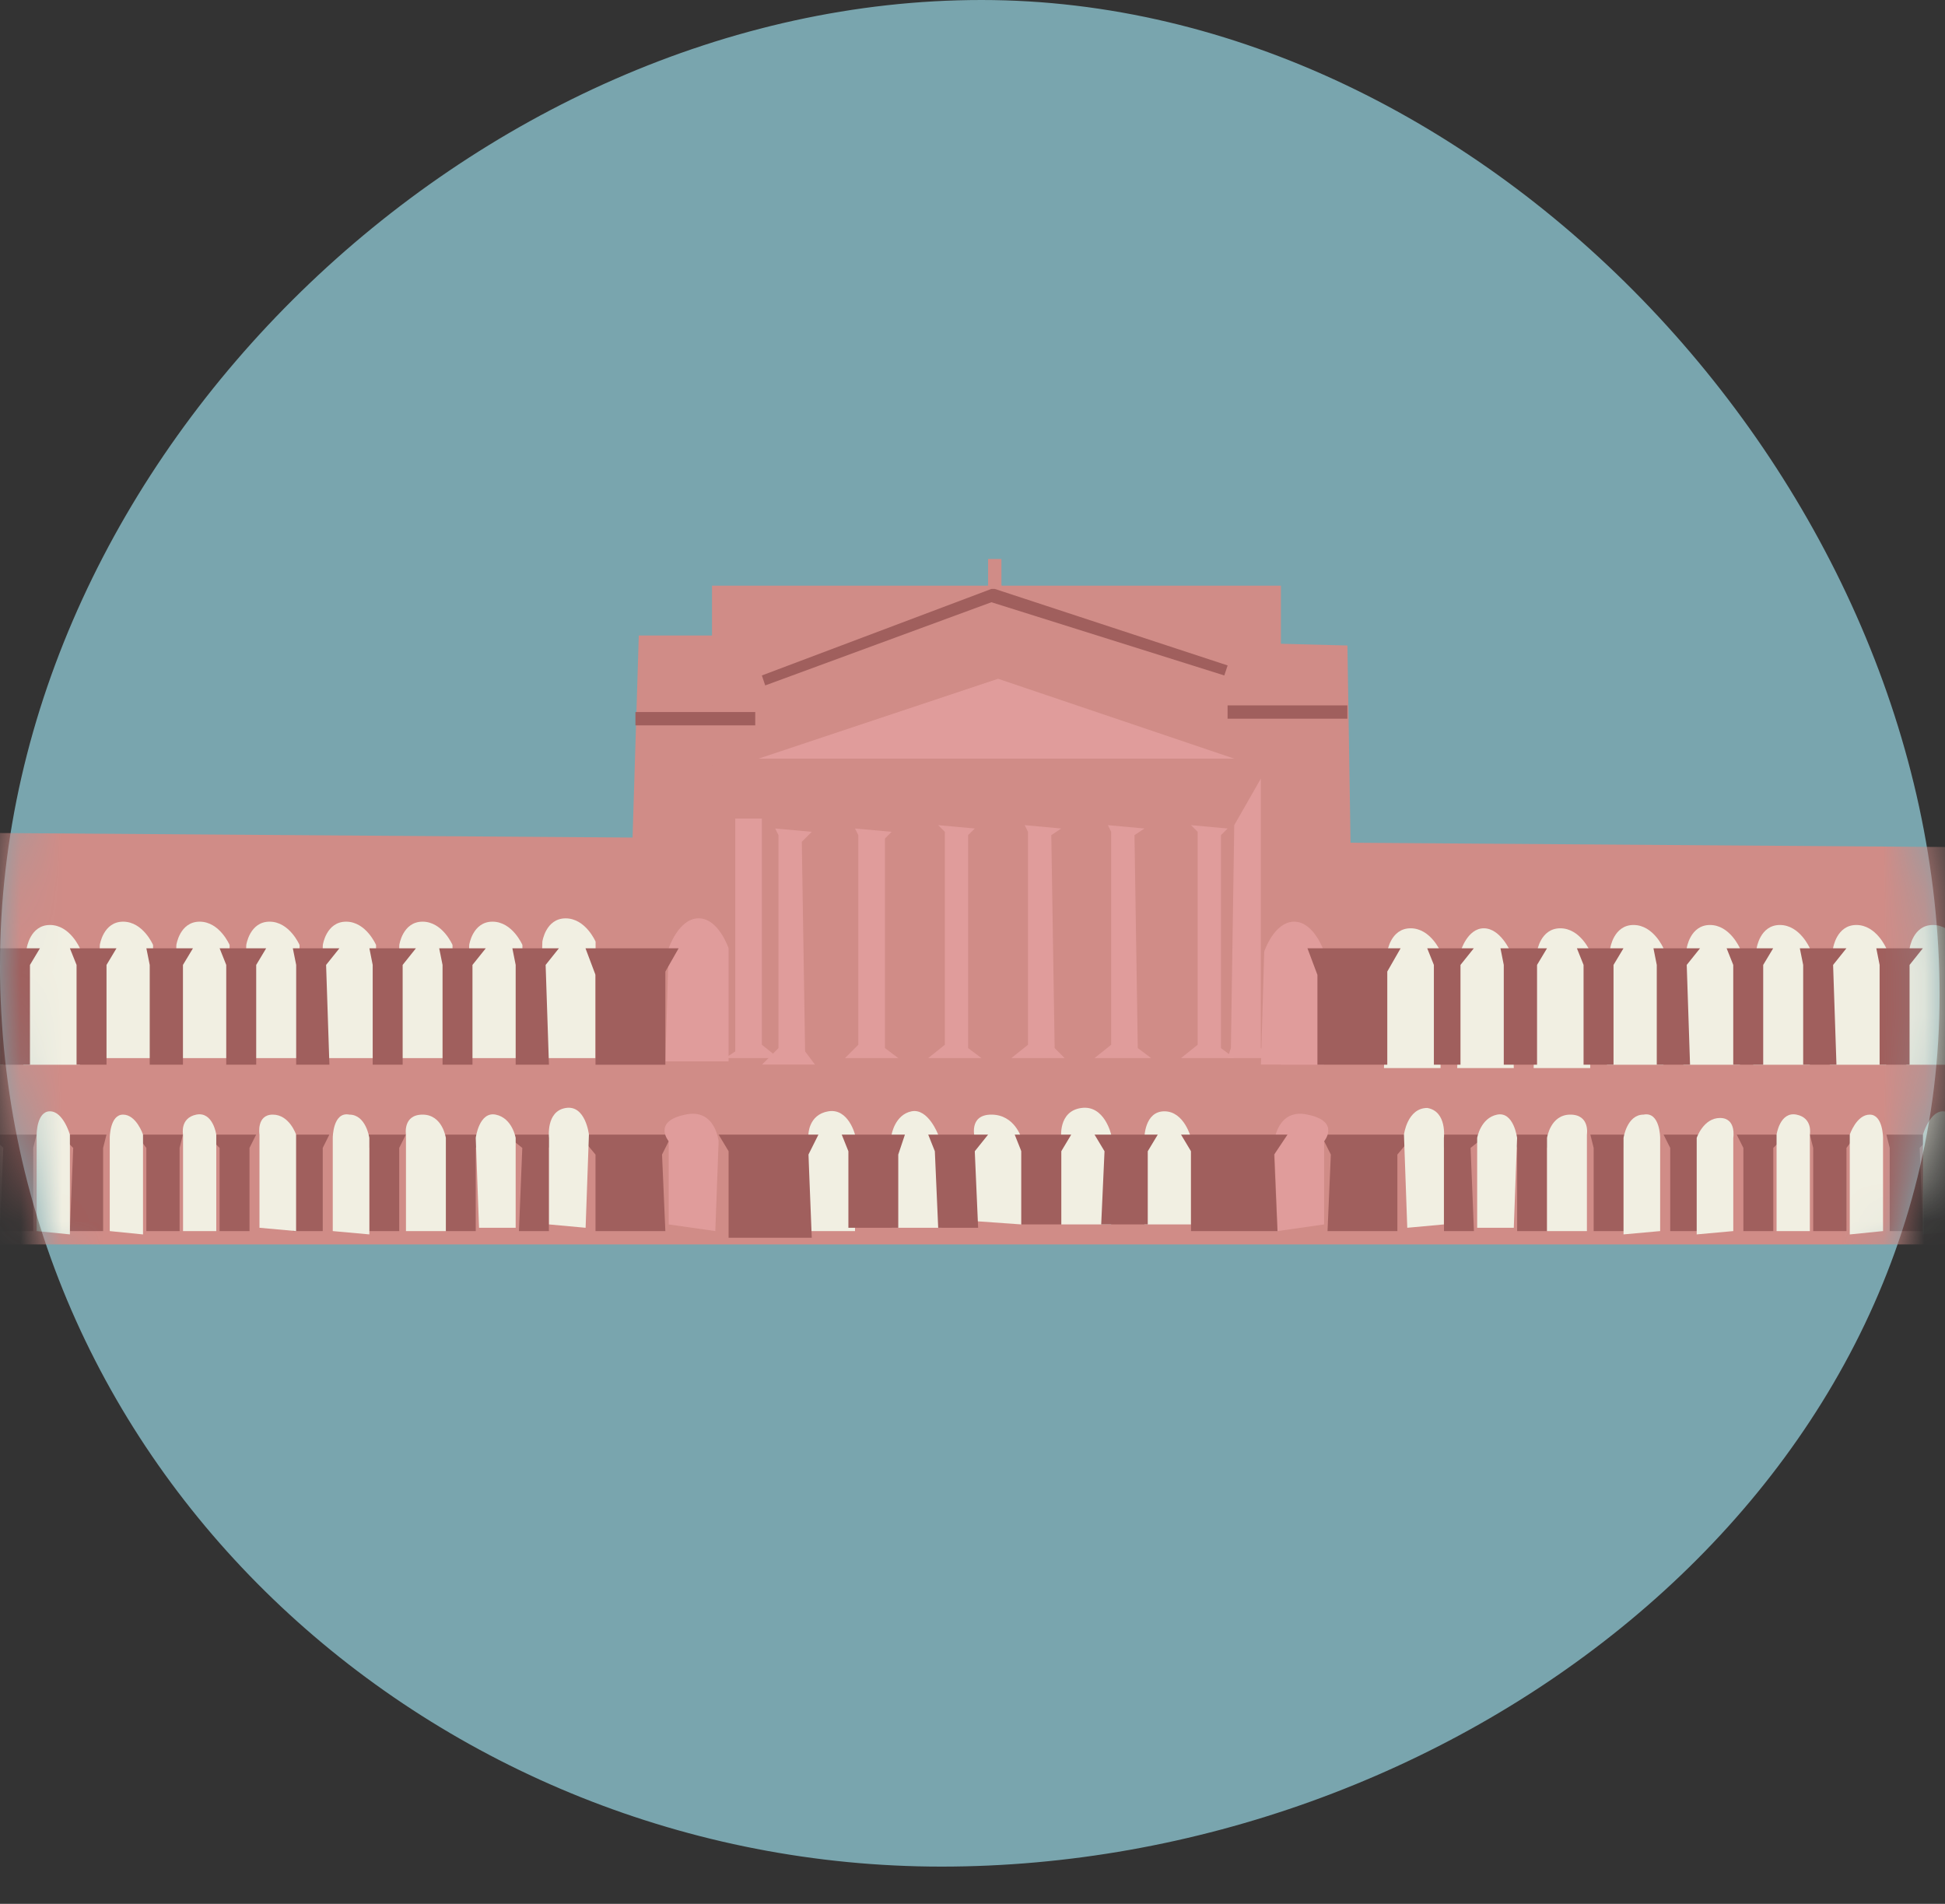 <svg width="47" height="46" viewBox="0 0 47 46" fill="none" xmlns="http://www.w3.org/2000/svg">
<rect x="0" y="0" width="47" height="46" fill="#333333" stroke="none"/>
<path d="M46.869 24.037C46.869 36.257 34.971 45.1 22.751 45.1C10.531 45.1 0 35.614 0 23.314C0 11.014 11.496 0 23.716 0C35.935 0 46.869 11.818 46.869 24.037Z" fill="#79A5AE"/>
<mask id="mask0_1898_6" style="mask-type:luminance" maskUnits="userSpaceOnUse" x="0" y="0" width="47" height="46">
<path d="M46.869 24.037C46.869 36.257 34.971 45.1 22.751 45.1C10.531 45.1 0 35.614 0 23.314C0 11.014 11.496 0 23.716 0C35.935 0 46.869 11.818 46.869 24.037Z" fill="white"/>
</mask>
<g mask="url(#mask0_1898_6)">
<path d="M-4.1 20.098L51.853 20.5V30.067H-3.858L-4.1 20.098Z" fill="#D08C87"/>
<path d="M15.436 15.355H18.411V16.159L23.877 14.149V13.506H24.199V14.149L29.424 15.757V15.516L32.56 15.596L32.64 20.661L15.275 20.58L15.436 15.355Z" fill="#D08C87"/>
<path d="M17.205 18.49L23.958 16.239V15.274H24.199V16.239L30.952 18.49H17.205Z" fill="#A05F5D"/>
<path d="M17.365 18.731L17.767 19.053V20.098L30.389 19.937V19.053L30.791 18.731H17.365Z" fill="#A05F5D"/>
<path d="M17.205 18.651H30.952" stroke="#D08C87" stroke-width="9" stroke-miterlimit="10"/>
<path d="M24.118 16.4L18.33 18.33H29.826L24.118 16.4Z" fill="#E09C9B"/>
<path d="M18.491 16.561L18.41 16.32L23.957 14.229H24.038L29.665 16.078L29.585 16.32L23.957 14.551L18.491 16.561Z" fill="#A05F5D"/>
<path d="M32.558 17.043H29.664V17.365H32.558V17.043Z" fill="#A05F5D"/>
<path d="M18.25 17.204H15.355V17.526H18.25V17.204Z" fill="#A05F5D"/>
<path d="M20.741 20.179V25.243L20.42 25.565H21.706L21.385 25.324V20.259L21.545 20.098L20.661 20.018L20.741 20.179Z" fill="#E09C9B"/>
<path d="M22.832 20.098V25.243L22.43 25.565H23.716L23.394 25.323V20.178L23.555 20.018L22.671 19.937L22.832 20.098Z" fill="#E09C9B"/>
<path d="M24.841 20.098V25.243L24.439 25.565H25.726L25.485 25.323L25.404 20.178L25.645 20.018L24.761 19.937L24.841 20.098Z" fill="#E09C9B"/>
<path d="M26.851 20.098V25.243L26.449 25.565H27.816L27.494 25.323L27.414 20.178L27.655 20.018L26.771 19.937L26.851 20.098Z" fill="#E09C9B"/>
<path d="M28.941 20.098V25.243L28.539 25.565H29.825L29.504 25.323V20.178L29.665 20.018L28.78 19.937L28.941 20.098Z" fill="#E09C9B"/>
<path d="M18.812 20.179V25.324L18.41 25.726H19.696L19.455 25.404L19.375 20.339L19.616 20.098L18.732 20.018L18.812 20.179Z" fill="#E09C9B"/>
<path d="M29.825 19.937L29.744 25.323L29.664 25.565H30.79L30.468 25.323V18.812L29.825 19.937Z" fill="#E09C9B"/>
<path d="M17.767 19.777V25.404L17.525 25.565H18.812L18.41 25.243V19.777H17.767Z" fill="#E09C9B"/>
<path d="M16.159 22.912C16.159 22.912 16.4 22.188 16.882 22.188C17.364 22.188 17.606 22.912 17.606 22.912V25.645H16.078L16.159 22.912Z" fill="#E09C9B"/>
<path d="M30.549 22.992C30.549 22.992 30.79 22.269 31.273 22.269C31.755 22.269 31.996 22.992 31.996 22.992V25.725H30.469L30.549 22.992Z" fill="#E09C9B"/>
<path d="M33.524 22.992C33.524 22.992 33.604 22.429 34.087 22.429C34.569 22.429 34.81 22.992 34.81 22.992V25.806H33.443L33.524 22.992Z" fill="#F1EFE2"/>
<path d="M37.141 22.992C37.141 22.992 37.221 22.429 37.704 22.429C38.186 22.429 38.427 22.992 38.427 22.992V25.806H37.06L37.141 22.992Z" fill="#F1EFE2"/>
<path d="M38.91 22.912C38.91 22.912 38.991 22.349 39.473 22.349C39.956 22.349 40.197 22.912 40.197 22.912V25.726H38.83L38.91 22.912Z" fill="#F1EFE2"/>
<path d="M40.758 22.912C40.758 22.912 40.839 22.349 41.321 22.349C41.803 22.349 42.044 22.912 42.044 22.912V25.726H40.678L40.758 22.912Z" fill="#F1EFE2"/>
<path d="M42.448 22.912C42.448 22.912 42.528 22.349 43.01 22.349C43.493 22.349 43.734 22.912 43.734 22.912V25.726H42.367L42.448 22.912Z" fill="#F1EFE2"/>
<path d="M44.295 22.912C44.295 22.912 44.376 22.349 44.858 22.349C45.34 22.349 45.581 22.912 45.581 22.912V25.726H44.215L44.295 22.912Z" fill="#F1EFE2"/>
<path d="M46.145 22.912C46.145 22.912 46.225 22.349 46.708 22.349C47.19 22.349 47.431 22.912 47.431 22.912V25.726H46.065L46.145 22.912Z" fill="#F1EFE2"/>
<path d="M35.293 22.992C35.293 22.992 35.454 22.429 35.856 22.429C36.258 22.429 36.499 22.992 36.499 22.992L36.58 25.806H35.213L35.293 22.992Z" fill="#F1EFE2"/>
<path d="M0.645 22.912C0.645 22.912 0.725 22.349 1.208 22.349C1.69 22.349 1.931 22.912 1.931 22.912V25.726H0.564L0.645 22.912Z" fill="#F1EFE2"/>
<path d="M2.412 22.832C2.412 22.832 2.493 22.269 2.975 22.269C3.458 22.269 3.699 22.832 3.699 22.832V25.565H2.332L2.412 22.832Z" fill="#F1EFE2"/>
<path d="M4.262 22.832C4.262 22.832 4.342 22.269 4.825 22.269C5.307 22.269 5.548 22.832 5.548 22.832V25.565H4.182L4.262 22.832Z" fill="#F1EFE2"/>
<path d="M5.951 22.832C5.951 22.832 6.032 22.269 6.514 22.269C6.997 22.269 7.238 22.832 7.238 22.832V25.565H5.871L5.951 22.832Z" fill="#F1EFE2"/>
<path d="M7.801 22.832C7.801 22.832 7.881 22.269 8.364 22.269C8.846 22.269 9.087 22.832 9.087 22.832V25.565H7.721L7.801 22.832Z" fill="#F1EFE2"/>
<path d="M9.649 22.832C9.649 22.832 9.729 22.269 10.211 22.269C10.694 22.269 10.935 22.832 10.935 22.832V25.565H9.568L9.649 22.832Z" fill="#F1EFE2"/>
<path d="M11.338 22.832C11.338 22.832 11.419 22.269 11.901 22.269C12.383 22.269 12.624 22.832 12.624 22.832V25.565H11.258L11.338 22.832Z" fill="#F1EFE2"/>
<path d="M13.106 22.751C13.106 22.751 13.186 22.189 13.668 22.189C14.151 22.189 14.392 22.751 14.392 22.751V25.565H13.025L13.106 22.751Z" fill="#F1EFE2"/>
<path d="M-1.205 22.912C-1.205 22.912 -1.044 22.349 -0.642 22.349C-0.24 22.349 0.001 22.912 0.001 22.912L0.082 25.726H-1.285L-1.205 22.912Z" fill="#F1EFE2"/>
<path d="M14.148 22.912H16.399L16.078 23.475V25.726H14.39V23.555L14.148 22.912Z" fill="#A05F5D"/>
<path d="M31.594 22.912H33.845L33.523 23.474V25.725H31.835V23.555L31.594 22.912Z" fill="#A05F5D"/>
<path d="M34.488 22.912H35.614L35.292 23.314V25.725H34.649V23.314L34.488 22.912Z" fill="#A05F5D"/>
<path d="M36.258 22.912H37.383L37.142 23.314V25.725H36.338V23.314L36.258 22.912Z" fill="#A05F5D"/>
<path d="M38.105 22.912H39.231L38.99 23.314V25.725H38.266V23.314L38.105 22.912Z" fill="#A05F5D"/>
<path d="M39.955 22.912H41.081L40.759 23.314L40.839 25.725H40.035V23.314L39.955 22.912Z" fill="#A05F5D"/>
<path d="M41.723 22.912H42.848L42.607 23.314V25.725H41.883V23.314L41.723 22.912Z" fill="#A05F5D"/>
<path d="M43.492 22.912H44.618L44.296 23.314L44.377 25.725H43.573V23.314L43.492 22.912Z" fill="#A05F5D"/>
<path d="M45.34 22.912H46.465L46.144 23.314V25.725H45.42V23.314L45.34 22.912Z" fill="#A05F5D"/>
<path d="M31.918 27.414H34.169L33.767 27.896V29.745H32.079L32.159 27.896L31.918 27.414Z" fill="#A05F5D"/>
<path d="M34.732 27.414H35.938L35.536 27.735L35.617 29.745H34.893V27.735L34.732 27.414Z" fill="#A05F5D"/>
<path d="M36.5 27.414H37.706L37.384 27.735V29.745H36.661V27.735L36.5 27.414Z" fill="#A05F5D"/>
<path d="M38.43 27.414H39.555L39.234 27.735V29.745H38.51V27.735L38.43 27.414Z" fill="#A05F5D"/>
<path d="M40.199 27.414H41.325L41.084 27.735V29.745H40.36V27.735L40.199 27.414Z" fill="#A05F5D"/>
<path d="M41.967 27.414H43.173L42.851 27.735V29.745H42.128V27.735L41.967 27.414Z" fill="#A05F5D"/>
<path d="M43.734 27.414H44.86L44.619 27.735V29.745H43.815V27.735L43.734 27.414Z" fill="#A05F5D"/>
<path d="M45.584 27.414H46.709L46.388 27.735L46.468 29.745H45.664V27.735L45.584 27.414Z" fill="#A05F5D"/>
<path d="M16.239 27.414H13.988L14.39 27.896V29.745H16.078L15.998 27.896L16.239 27.414Z" fill="#A05F5D"/>
<path d="M13.425 27.414H12.219L12.621 27.735L12.54 29.745H13.264V27.735L13.425 27.414Z" fill="#A05F5D"/>
<path d="M11.657 27.414H10.531L10.772 27.735V29.745H11.496V27.735L11.657 27.414Z" fill="#A05F5D"/>
<path d="M9.807 27.414H8.602L8.923 27.735V29.745H9.647V27.735L9.807 27.414Z" fill="#A05F5D"/>
<path d="M7.959 27.414H6.834L7.075 27.735V29.745H7.799V27.735L7.959 27.414Z" fill="#A05F5D"/>
<path d="M6.19 27.414H4.984L5.306 27.735V29.745H6.029V27.735L6.19 27.414Z" fill="#A05F5D"/>
<path d="M4.42 27.414H3.295L3.536 27.735V29.745H4.34V27.735L4.42 27.414Z" fill="#A05F5D"/>
<path d="M2.573 27.414H1.447L1.769 27.735L1.688 29.745H2.492V27.735L2.573 27.414Z" fill="#A05F5D"/>
<path d="M0.883 27.414H-0.242L0.079 27.735L-0.001 29.745H0.803V27.735L0.883 27.414Z" fill="#A05F5D"/>
<path d="M-0.16 22.912H0.965L0.724 23.314V25.725H0.001V23.314L-0.16 22.912Z" fill="#A05F5D"/>
<path d="M1.689 22.912H2.815L2.574 23.314V25.725H1.85V23.314L1.689 22.912Z" fill="#A05F5D"/>
<path d="M3.537 22.912H4.663L4.421 23.314V25.725H3.618V23.314L3.537 22.912Z" fill="#A05F5D"/>
<path d="M5.307 22.912H6.432L6.191 23.314V25.725H5.467V23.314L5.307 22.912Z" fill="#A05F5D"/>
<path d="M7.076 22.912H8.202L7.88 23.314L7.96 25.725H7.157V23.314L7.076 22.912Z" fill="#A05F5D"/>
<path d="M8.926 22.912H10.051L9.73 23.314V25.725H9.006V23.314L8.926 22.912Z" fill="#A05F5D"/>
<path d="M10.613 22.912H11.739L11.417 23.314V25.725H10.694V23.314L10.613 22.912Z" fill="#A05F5D"/>
<path d="M12.381 22.912H13.506L13.185 23.314L13.265 25.725H12.461V23.314L12.381 22.912Z" fill="#A05F5D"/>
<path d="M0.885 29.745V27.414C0.885 27.414 0.885 26.851 1.206 26.851C1.528 26.851 1.689 27.414 1.689 27.414V29.825L0.885 29.745Z" fill="#F1EFE2"/>
<path d="M2.652 29.745V27.494C2.652 27.494 2.652 26.931 2.974 26.931C3.295 26.931 3.456 27.414 3.456 27.414V29.826L2.652 29.745Z" fill="#F1EFE2"/>
<path d="M4.423 29.745V27.414C4.423 27.414 4.342 27.012 4.744 26.931C5.146 26.851 5.226 27.414 5.226 27.414V29.745H4.423Z" fill="#F1EFE2"/>
<path d="M6.27 29.665V27.414C6.27 27.414 6.19 26.931 6.592 26.931C6.994 26.931 7.155 27.414 7.155 27.414V29.745L6.27 29.665Z" fill="#F1EFE2"/>
<path d="M8.041 29.745V27.494C8.041 27.494 8.041 26.851 8.443 26.931C8.845 26.931 8.925 27.494 8.925 27.494V29.825L8.041 29.745Z" fill="#F1EFE2"/>
<path d="M9.81 29.745V27.414C9.81 27.414 9.729 26.931 10.212 26.931C10.694 26.931 10.774 27.494 10.774 27.494V29.745H9.81Z" fill="#F1EFE2"/>
<path d="M11.576 29.665L11.496 27.494C11.496 27.494 11.576 26.851 11.978 26.931C12.38 27.012 12.461 27.494 12.461 27.494V29.665H11.576Z" fill="#F1EFE2"/>
<path d="M13.267 29.584V27.494C13.267 27.494 13.186 26.851 13.669 26.771C14.151 26.69 14.231 27.414 14.231 27.414L14.151 29.665L13.267 29.584Z" fill="#F1EFE2"/>
<path d="M16.159 29.584V27.575C16.159 27.575 15.757 27.092 16.561 26.931C17.285 26.771 17.365 27.575 17.365 27.575L17.285 29.745L16.159 29.584Z" fill="#E09C9B"/>
<path d="M47.271 29.745V27.414C47.271 27.414 47.271 26.851 46.949 26.851C46.628 26.851 46.467 27.414 46.467 27.414V29.825L47.271 29.745Z" fill="#F1EFE2"/>
<path d="M45.503 29.745V27.494C45.503 27.494 45.503 26.931 45.182 26.931C44.86 26.931 44.699 27.414 44.699 27.414V29.826L45.503 29.745Z" fill="#F1EFE2"/>
<path d="M43.734 29.745V27.414C43.734 27.414 43.814 27.012 43.412 26.931C43.01 26.851 42.93 27.414 42.93 27.414V29.745H43.734Z" fill="#F1EFE2"/>
<path d="M41.884 29.745V27.494C41.884 27.494 41.965 27.012 41.563 27.012C41.161 27.012 41 27.494 41 27.494V29.825L41.884 29.745Z" fill="#F1EFE2"/>
<path d="M40.117 29.745V27.494C40.117 27.494 40.117 26.851 39.715 26.931C39.313 26.931 39.232 27.494 39.232 27.494V29.825L40.117 29.745Z" fill="#F1EFE2"/>
<path d="M38.347 29.745V27.414C38.347 27.414 38.428 26.931 37.946 26.931C37.463 26.931 37.383 27.494 37.383 27.494V29.745H38.347Z" fill="#F1EFE2"/>
<path d="M36.58 29.665L36.66 27.494C36.66 27.494 36.58 26.851 36.178 26.931C35.776 27.012 35.695 27.494 35.695 27.494V29.665H36.58Z" fill="#F1EFE2"/>
<path d="M34.891 29.584V27.494C34.891 27.494 34.971 26.851 34.489 26.77C34.006 26.77 33.926 27.414 33.926 27.414L34.006 29.665L34.891 29.584Z" fill="#F1EFE2"/>
<path d="M31.997 29.584V27.575C31.997 27.575 32.399 27.092 31.595 26.931C30.871 26.771 30.791 27.575 30.791 27.575L30.871 29.745L31.997 29.584Z" fill="#E09C9B"/>
<path d="M17.205 25.726L17.687 26.128L17.607 29.906L30.711 29.745V26.128L30.952 25.726H17.205Z" fill="#D08C87"/>
<path d="M19.535 27.414C19.535 27.414 19.535 26.931 20.017 26.851C20.5 26.771 20.661 27.414 20.661 27.414V29.745H19.535V27.414Z" fill="#F1EFE2"/>
<path d="M21.545 27.414C21.545 27.414 21.625 26.931 22.027 26.851C22.429 26.771 22.67 27.414 22.67 27.414L22.751 29.665H21.545V27.414Z" fill="#F1EFE2"/>
<path d="M23.555 29.504V27.494C23.555 27.494 23.394 26.931 23.956 26.931C24.519 26.931 24.68 27.494 24.68 27.494V29.584L23.555 29.504Z" fill="#F1EFE2"/>
<path d="M25.645 29.584V27.494C25.645 27.494 25.564 26.851 26.127 26.771C26.69 26.69 26.851 27.414 26.851 27.414V29.584H25.645Z" fill="#F1EFE2"/>
<path d="M27.654 29.584V27.494C27.654 27.494 27.654 26.851 28.137 26.851C28.619 26.851 28.78 27.494 28.78 27.494V29.584H27.654Z" fill="#F1EFE2"/>
<path d="M17.365 27.414H19.777L19.536 27.896L19.616 29.906H17.606V27.816L17.365 27.414Z" fill="#A05F5D"/>
<path d="M20.34 27.414H21.867L21.706 27.896V29.665H20.501V27.816L20.34 27.414Z" fill="#A05F5D"/>
<path d="M22.43 27.414H23.877L23.555 27.816L23.636 29.665H22.671L22.59 27.816L22.43 27.414Z" fill="#A05F5D"/>
<path d="M24.52 27.414H25.886L25.645 27.816V29.584H24.68V27.816L24.52 27.414Z" fill="#A05F5D"/>
<path d="M26.449 27.414H27.977L27.735 27.816V29.584H26.61L26.69 27.816L26.449 27.414Z" fill="#A05F5D"/>
<path d="M28.539 27.414H31.112L30.79 27.896L30.87 29.745H28.78V27.816L28.539 27.414Z" fill="#A05F5D"/>
</g>
</svg>
